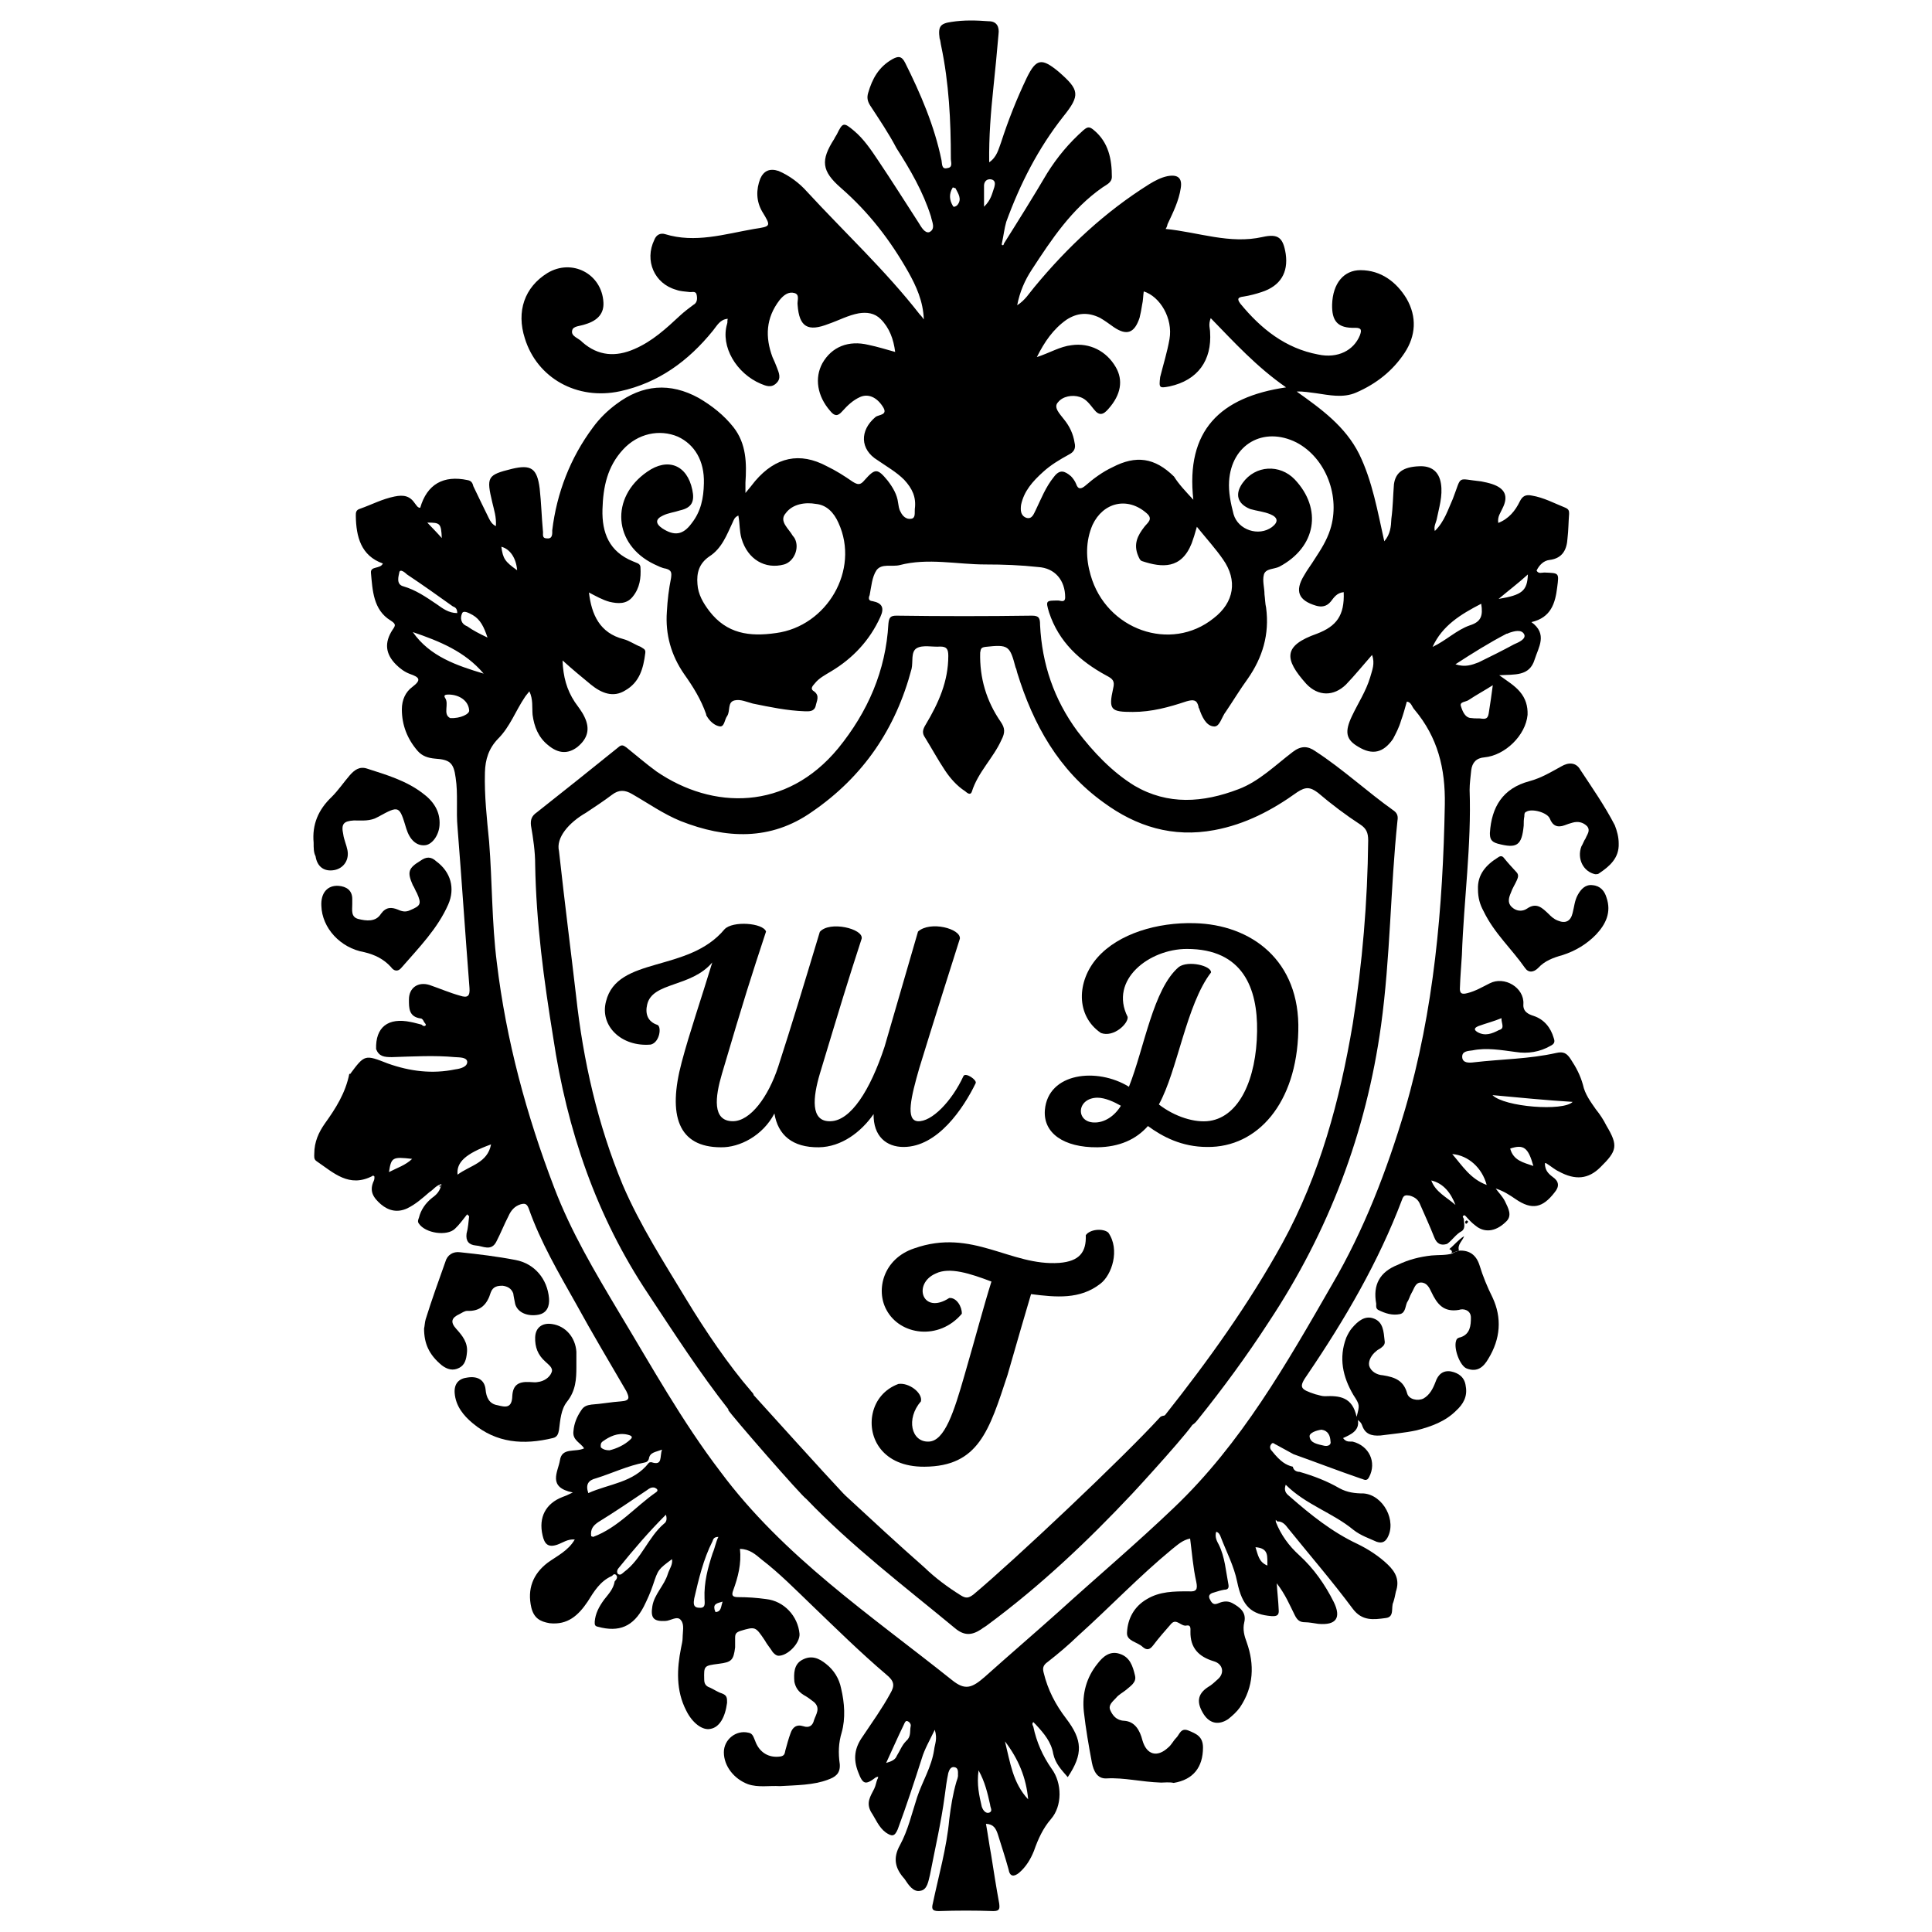 <?xml version="1.0" encoding="utf-8"?>
<!-- Generator: Adobe Illustrator 28.1.0, SVG Export Plug-In . SVG Version: 6.00 Build 0)  -->
<svg version="1.1" id="Слой_1" xmlns="http://www.w3.org/2000/svg" xmlns:xlink="http://www.w3.org/1999/xlink" x="0px" y="0px"
	 viewBox="0 0 60 60" style="enable-background:new 0 0 60 60;" xml:space="preserve">
<style type="text/css">
	.st0{enable-background:new    ;}
</style>
<g>
	<path d="M40.15,45.55c0.02,0.11,0.11,0.16,0.21,0.16c0.45,0.13,0.86,0.29,1.24,0.51c0.24,0.13,0.48,0.16,0.75,0.16
		c0.61,0.05,1.04,0.86,0.73,1.39c-0.08,0.13-0.18,0.16-0.33,0.11c-0.24-0.11-0.49-0.19-0.72-0.37c-0.64-0.53-1.48-0.78-2.1-1.4
		c-0.08,0.22,0.05,0.3,0.13,0.37c0.64,0.56,1.31,1.1,2.1,1.47c0.33,0.16,0.67,0.38,0.94,0.64c0.25,0.24,0.37,0.49,0.25,0.84
		c-0.02,0.11-0.05,0.24-0.08,0.33c-0.08,0.16,0.05,0.46-0.24,0.49c-0.37,0.05-0.73,0.1-1.02-0.29c-0.64-0.86-1.34-1.67-2.01-2.5
		c-0.08-0.11-0.18-0.22-0.33-0.21c-0.02-0.02-0.02-0.02-0.05-0.05c0,0.02,0,0.06,0,0.06c0.16,0.41,0.41,0.75,0.73,1.04
		c0.45,0.41,0.8,0.91,1.07,1.45c0.24,0.49,0.08,0.73-0.48,0.68c-0.14-0.02-0.29-0.05-0.41-0.05c-0.16,0-0.24-0.06-0.32-0.22
		c-0.16-0.32-0.29-0.64-0.56-0.99c0.02,0.32,0.05,0.56,0.06,0.81c0.02,0.18-0.05,0.22-0.22,0.21c-0.62-0.05-0.91-0.29-1.07-1.07
		c-0.1-0.49-0.33-0.92-0.51-1.39c-0.02-0.06-0.06-0.14-0.14-0.16c-0.05,0.16,0.02,0.29,0.08,0.4c0.19,0.38,0.22,0.83,0.3,1.24
		c0.02,0.11-0.02,0.16-0.13,0.16c-0.11,0.02-0.21,0.05-0.3,0.08c-0.08,0.02-0.21,0.06-0.16,0.19c0.05,0.1,0.1,0.22,0.25,0.16
		c0.14-0.06,0.29-0.1,0.45-0.02c0.24,0.13,0.46,0.29,0.38,0.61c-0.05,0.21,0,0.41,0.08,0.62c0.24,0.68,0.22,1.37-0.21,2.01
		c-0.1,0.14-0.22,0.25-0.37,0.37c-0.29,0.19-0.56,0.14-0.75-0.14c-0.24-0.37-0.21-0.64,0.13-0.86c0.11-0.06,0.21-0.16,0.3-0.24
		c0.22-0.19,0.16-0.48-0.13-0.56c-0.46-0.14-0.73-0.41-0.72-0.92c0-0.08,0.02-0.21-0.11-0.19c-0.18,0.05-0.32-0.24-0.49-0.05
		c-0.19,0.22-0.38,0.43-0.56,0.67c-0.1,0.13-0.19,0.16-0.32,0.05c-0.16-0.16-0.51-0.18-0.49-0.45c0.02-0.43,0.22-0.81,0.62-1.04
		c0.4-0.24,0.84-0.24,1.29-0.24c0.25,0.02,0.29-0.06,0.24-0.3c-0.1-0.45-0.13-0.88-0.19-1.34c-0.24,0.05-0.38,0.19-0.56,0.33
		c-1.02,0.84-1.93,1.8-2.92,2.69c-0.3,0.29-0.62,0.56-0.94,0.81c-0.16,0.11-0.16,0.21-0.13,0.33c0.13,0.54,0.37,1,0.7,1.43
		c0.51,0.67,0.53,1.1,0.05,1.82c-0.19-0.22-0.38-0.41-0.45-0.72c-0.06-0.37-0.29-0.64-0.54-0.91c-0.02-0.02-0.06-0.06-0.08-0.08
		c-0.05,0.05-0.02,0.1,0,0.14c0.1,0.48,0.29,0.91,0.57,1.31c0.33,0.45,0.33,1.16-0.02,1.56c-0.25,0.29-0.4,0.62-0.53,0.99
		c-0.1,0.25-0.24,0.49-0.46,0.68c-0.16,0.13-0.29,0.13-0.33-0.11c-0.1-0.37-0.22-0.72-0.33-1.08c-0.06-0.18-0.13-0.32-0.37-0.33
		c0.06,0.33,0.1,0.64,0.16,0.96c0.08,0.51,0.16,1.02,0.25,1.51c0.02,0.16,0.02,0.24-0.18,0.24c-0.56-0.02-1.13-0.02-1.7,0
		c-0.21,0-0.22-0.08-0.18-0.24c0.18-0.86,0.43-1.72,0.51-2.61c0.05-0.4,0.11-0.78,0.22-1.16c0.02-0.06,0.06-0.16,0.05-0.22
		c0-0.08,0.02-0.22-0.11-0.24c-0.11-0.02-0.16,0.08-0.19,0.18c-0.05,0.24-0.08,0.46-0.11,0.7c-0.11,0.83-0.3,1.64-0.46,2.47
		c-0.05,0.19-0.08,0.46-0.3,0.49c-0.22,0.05-0.37-0.19-0.49-0.37c-0.29-0.32-0.37-0.64-0.14-1.05c0.25-0.46,0.37-0.99,0.53-1.48
		c0.16-0.49,0.45-0.94,0.53-1.48c0.02-0.18,0.11-0.33,0.02-0.62c-0.16,0.33-0.32,0.61-0.4,0.88c-0.24,0.75-0.48,1.48-0.75,2.21
		c-0.1,0.24-0.19,0.22-0.37,0.1c-0.22-0.16-0.32-0.43-0.46-0.64c-0.16-0.29-0.02-0.48,0.1-0.72c0.05-0.1,0.06-0.21,0.1-0.3
		c0.02-0.02,0.02-0.06,0.02-0.08c-0.02,0.02-0.05,0.02-0.06,0.02c-0.33,0.25-0.41,0.24-0.56-0.16c-0.16-0.41-0.11-0.75,0.14-1.1
		c0.3-0.45,0.61-0.88,0.86-1.34c0.14-0.24,0.13-0.38-0.13-0.59c-0.8-0.68-1.55-1.42-2.31-2.15c-0.51-0.49-1-0.99-1.56-1.42
		c-0.19-0.16-0.37-0.32-0.67-0.33c0.05,0.46-0.06,0.88-0.21,1.29c-0.06,0.16-0.02,0.21,0.16,0.21c0.29,0,0.57,0.02,0.86,0.06
		c0.56,0.06,0.99,0.53,1.04,1.08c0.02,0.29-0.38,0.7-0.67,0.68c-0.08-0.02-0.11-0.06-0.16-0.11c-0.08-0.13-0.18-0.24-0.25-0.37
		c-0.29-0.43-0.29-0.43-0.76-0.29c-0.14,0.05-0.16,0.1-0.16,0.22c0,0.1,0,0.19,0,0.29c-0.05,0.4-0.11,0.46-0.51,0.51
		c-0.46,0.06-0.46,0.06-0.45,0.49c0,0.14,0.06,0.21,0.18,0.25c0.13,0.06,0.24,0.14,0.37,0.18c0.16,0.06,0.16,0.14,0.16,0.29
		c-0.06,0.46-0.24,0.76-0.51,0.81c-0.25,0.06-0.57-0.18-0.76-0.57c-0.32-0.62-0.29-1.29-0.16-1.94c0.02-0.11,0.05-0.21,0.05-0.32
		c0-0.18,0.06-0.41-0.05-0.54c-0.11-0.16-0.33,0.02-0.49,0.02c-0.37,0.02-0.46-0.1-0.4-0.46c0.06-0.37,0.37-0.64,0.48-1
		c0.05-0.16,0.16-0.29,0.13-0.46c-0.43,0.32-0.43,0.32-0.59,0.8c-0.08,0.24-0.18,0.46-0.29,0.68c-0.32,0.61-0.76,0.8-1.42,0.62
		c-0.11-0.02-0.1-0.08-0.1-0.16c0.02-0.25,0.13-0.46,0.29-0.68c0.14-0.18,0.29-0.33,0.33-0.57c0.06-0.06,0.1-0.13,0.05-0.19
		c-0.05-0.06-0.1-0.02-0.13,0.02c-0.37,0.16-0.56,0.48-0.76,0.8c-0.29,0.43-0.62,0.73-1.18,0.67c-0.3-0.05-0.49-0.16-0.57-0.49
		c-0.13-0.57,0.05-1.04,0.51-1.39c0.29-0.21,0.64-0.37,0.84-0.72c-0.22-0.02-0.37,0.1-0.54,0.16c-0.29,0.1-0.4-0.02-0.46-0.29
		c-0.13-0.56,0.1-0.99,0.62-1.19c0.06-0.02,0.16-0.06,0.32-0.14c-0.8-0.16-0.46-0.64-0.4-1c0.06-0.41,0.48-0.24,0.75-0.37
		c-0.11-0.18-0.37-0.25-0.33-0.54c0.02-0.24,0.11-0.45,0.24-0.64c0.08-0.13,0.18-0.16,0.32-0.18c0.3-0.02,0.62-0.08,0.92-0.1
		c0.29-0.02,0.25-0.13,0.16-0.32c-0.53-0.91-1.05-1.78-1.56-2.71c-0.54-0.96-1.1-1.91-1.47-2.96c-0.06-0.16-0.13-0.16-0.25-0.13
		c-0.19,0.06-0.3,0.19-0.38,0.37c-0.13,0.25-0.24,0.53-0.37,0.78c-0.16,0.33-0.43,0.14-0.64,0.13c-0.22-0.02-0.32-0.14-0.29-0.37
		c0.05-0.18,0.06-0.37,0.08-0.54c-0.02-0.02-0.06-0.05-0.06-0.06c-0.13,0.16-0.24,0.32-0.38,0.45c-0.25,0.24-0.92,0.14-1.12-0.16
		c-0.05-0.06-0.02-0.13,0-0.18c0.06-0.25,0.21-0.46,0.41-0.62c0.14-0.1,0.25-0.21,0.29-0.43c-0.18,0.05-0.25,0.18-0.37,0.25
		c-0.22,0.19-0.43,0.38-0.7,0.51c-0.29,0.13-0.56,0.08-0.81-0.13c-0.24-0.21-0.37-0.41-0.22-0.73c0.02-0.05,0.02-0.08,0.02-0.13
		c-0.02-0.02-0.05-0.05-0.06-0.02c-0.73,0.38-1.21-0.1-1.74-0.46C9.74,36,9.76,35.91,9.76,35.83c0-0.37,0.14-0.67,0.33-0.94
		c0.33-0.46,0.64-0.94,0.76-1.55l0,0l0.02,0.02c0.46-0.62,0.46-0.61,1.18-0.33c0.68,0.24,1.37,0.33,2.09,0.18
		c0.16-0.02,0.38-0.08,0.37-0.24c-0.02-0.14-0.24-0.13-0.38-0.14c-0.64-0.06-1.31-0.02-1.96,0c-0.24,0-0.4-0.02-0.49-0.25
		c-0.02-0.68,0.37-0.99,1.08-0.84c0.11,0.02,0.24,0.06,0.33,0.08c0.05,0.05,0.1,0.06,0.13,0.02c0.02-0.02-0.02-0.06-0.05-0.1
		c-0.02-0.05-0.06-0.11-0.1-0.11c-0.38-0.05-0.37-0.33-0.37-0.59c0-0.37,0.29-0.56,0.64-0.45c0.32,0.11,0.62,0.24,0.94,0.33
		c0.24,0.08,0.32,0.02,0.3-0.24c-0.13-1.66-0.24-3.33-0.37-4.97c-0.05-0.53,0.02-1.05-0.06-1.56c-0.06-0.46-0.18-0.56-0.64-0.59
		c-0.22-0.02-0.4-0.08-0.54-0.24c-0.32-0.37-0.49-0.8-0.49-1.29c0-0.29,0.11-0.54,0.33-0.7c0.29-0.22,0.21-0.3-0.08-0.4
		c-0.16-0.06-0.3-0.16-0.43-0.29c-0.33-0.33-0.37-0.68-0.11-1.08c0.1-0.14,0.11-0.18-0.06-0.29c-0.54-0.33-0.56-0.94-0.61-1.48
		c-0.02-0.22,0.29-0.11,0.37-0.29c-0.68-0.24-0.83-0.83-0.84-1.48c0-0.1,0-0.18,0.13-0.22c0.37-0.13,0.68-0.3,1.07-0.38
		c0.29-0.06,0.48-0.02,0.64,0.22c0.05,0.06,0.08,0.13,0.16,0.13c0.21-0.73,0.72-1.02,1.47-0.86c0.13,0.02,0.16,0.11,0.18,0.19
		c0.16,0.33,0.32,0.67,0.48,0.99c0.05,0.1,0.1,0.19,0.22,0.25c0.02-0.29-0.06-0.51-0.11-0.73c-0.19-0.8-0.16-0.86,0.61-1.05
		c0.59-0.14,0.78-0.02,0.86,0.61c0.05,0.45,0.06,0.88,0.1,1.31c0.02,0.1-0.05,0.24,0.13,0.24c0.18,0.02,0.16-0.16,0.16-0.25
		c0.14-1.16,0.56-2.25,1.26-3.19c0.21-0.29,0.46-0.53,0.73-0.73c0.81-0.61,1.67-0.68,2.56-0.19c0.41,0.24,0.78,0.53,1.08,0.91
		c0.4,0.51,0.41,1.12,0.37,1.72c0,0.08,0,0.16,0,0.32c0.13-0.16,0.21-0.25,0.3-0.37c0.64-0.75,1.39-0.91,2.23-0.46
		c0.29,0.14,0.54,0.3,0.8,0.48c0.16,0.1,0.24,0.11,0.37-0.05c0.33-0.37,0.4-0.37,0.72,0.02c0.16,0.21,0.29,0.43,0.32,0.68
		c0.02,0.1,0.02,0.19,0.08,0.29c0.06,0.13,0.18,0.24,0.33,0.21c0.14-0.02,0.1-0.19,0.11-0.3c0.05-0.37-0.08-0.64-0.33-0.91
		c-0.24-0.24-0.54-0.41-0.83-0.61c-0.54-0.33-0.56-0.92-0.06-1.34c0.1-0.08,0.41-0.05,0.22-0.33c-0.19-0.29-0.45-0.4-0.7-0.29
		c-0.22,0.1-0.38,0.25-0.56,0.45c-0.14,0.16-0.24,0.14-0.37-0.02c-0.4-0.46-0.49-1.02-0.24-1.48c0.29-0.51,0.81-0.72,1.43-0.57
		c0.29,0.06,0.54,0.14,0.83,0.22c-0.05-0.4-0.18-0.75-0.45-1.02c-0.19-0.19-0.43-0.22-0.68-0.18c-0.33,0.06-0.62,0.22-0.94,0.33
		c-0.64,0.25-0.91,0.1-0.96-0.59c-0.02-0.13,0.08-0.32-0.1-0.37c-0.18-0.05-0.33,0.06-0.46,0.22c-0.43,0.56-0.45,1.15-0.22,1.77
		c0.05,0.11,0.1,0.22,0.14,0.33c0.06,0.16,0.14,0.33-0.02,0.48c-0.16,0.16-0.33,0.08-0.48,0.02c-0.76-0.32-1.26-1.16-1.05-1.86
		c0.02-0.05,0-0.08,0.02-0.16c-0.24,0.02-0.33,0.21-0.46,0.37c-0.76,0.94-1.69,1.62-2.88,1.88c-1.34,0.29-2.58-0.41-2.96-1.64
		C16.03,9.67,16.29,8.92,17,8.48c0.76-0.46,1.69,0.02,1.74,0.91c0.02,0.33-0.16,0.56-0.56,0.68c-0.16,0.06-0.38,0.05-0.41,0.19
		c-0.05,0.19,0.21,0.24,0.32,0.37c0.49,0.43,1.04,0.46,1.61,0.21c0.56-0.24,0.99-0.64,1.42-1.04c0.14-0.13,0.29-0.24,0.41-0.33
		c0.11-0.06,0.13-0.16,0.11-0.29c-0.02-0.16-0.14-0.1-0.22-0.11C21.27,9.05,21.13,9.05,21,9c-0.68-0.19-0.99-0.91-0.68-1.55
		c0.06-0.16,0.19-0.22,0.33-0.18c0.94,0.29,1.85,0,2.77-0.16c0.53-0.08,0.53-0.08,0.25-0.54c-0.19-0.33-0.19-0.68-0.06-1.02
		c0.11-0.25,0.3-0.33,0.57-0.24c0.33,0.14,0.64,0.37,0.88,0.64c1.16,1.26,2.44,2.45,3.5,3.81c0.02,0.02,0.06,0.06,0.13,0.16
		c-0.02-0.57-0.24-1.04-0.48-1.47c-0.56-0.99-1.23-1.86-2.09-2.61c-0.61-0.53-0.64-0.86-0.21-1.53c0.02-0.05,0.06-0.1,0.08-0.14
		c0.18-0.37,0.21-0.38,0.53-0.11c0.3,0.25,0.53,0.59,0.75,0.92c0.43,0.64,0.84,1.29,1.26,1.94c0.08,0.13,0.19,0.33,0.33,0.29
		c0.21-0.1,0.08-0.33,0.05-0.49c-0.24-0.76-0.64-1.45-1.07-2.12C27.6,4.14,27.3,3.7,27.02,3.27c-0.08-0.13-0.1-0.24-0.06-0.38
		c0.13-0.45,0.33-0.81,0.75-1.05c0.18-0.1,0.29-0.11,0.4,0.11c0.48,0.96,0.91,1.96,1.13,3.03c0.02,0.11,0,0.29,0.18,0.24
		c0.18-0.02,0.11-0.18,0.11-0.29c0-1.18-0.06-2.36-0.3-3.5c-0.02-0.08-0.02-0.16-0.05-0.24c-0.05-0.37,0.02-0.46,0.37-0.51
		c0.38-0.06,0.76-0.05,1.16-0.02c0.25,0,0.33,0.18,0.3,0.4c-0.05,0.56-0.1,1.12-0.16,1.67c-0.08,0.76-0.14,1.51-0.13,2.31
		c0.24-0.16,0.29-0.41,0.37-0.62c0.22-0.68,0.48-1.34,0.8-2.01c0.29-0.59,0.46-0.62,0.99-0.18c0.64,0.56,0.68,0.72,0.14,1.39
		c-0.78,0.99-1.34,2.09-1.77,3.27c-0.06,0.21-0.08,0.41-0.13,0.64c0,0.02-0.02,0.06,0,0.08c0.05,0.02,0.05-0.02,0.06-0.05
		c0.46-0.73,0.91-1.45,1.34-2.18c0.32-0.51,0.68-0.94,1.13-1.34c0.13-0.11,0.19-0.11,0.32,0c0.46,0.38,0.56,0.91,0.56,1.45
		c0,0.18-0.16,0.24-0.29,0.33c-0.96,0.67-1.58,1.61-2.2,2.56c-0.21,0.32-0.37,0.68-0.45,1.1c0.25-0.16,0.37-0.37,0.53-0.56
		c1.04-1.26,2.2-2.34,3.57-3.2c0.18-0.11,0.37-0.21,0.57-0.25c0.32-0.06,0.46,0.06,0.41,0.37c-0.06,0.4-0.24,0.76-0.41,1.12
		C36.25,7,36.25,7.03,36.2,7.11c1.02,0.1,1.99,0.48,3.01,0.25c0.49-0.11,0.64,0.02,0.72,0.53c0.08,0.57-0.16,0.99-0.75,1.18
		C39,9.13,38.81,9.18,38.62,9.21c-0.16,0.02-0.22,0.06-0.1,0.22c0.64,0.78,1.4,1.39,2.42,1.58c0.61,0.13,1.1-0.13,1.29-0.59
		c0.06-0.16,0.06-0.24-0.14-0.24c-0.56,0.02-0.73-0.22-0.72-0.72c0.02-0.67,0.37-1.07,0.88-1.07c0.64,0,1.12,0.37,1.43,0.88
		c0.33,0.57,0.29,1.16-0.06,1.69c-0.37,0.56-0.88,0.96-1.5,1.23c-0.41,0.18-0.84,0.08-1.26,0.02c-0.19-0.02-0.37-0.06-0.59-0.05
		c0.76,0.54,1.51,1.08,1.94,1.94c0.41,0.84,0.57,1.77,0.78,2.71c0.19-0.22,0.21-0.46,0.22-0.7c0.05-0.37,0.05-0.7,0.08-1.07
		c0.05-0.37,0.29-0.54,0.78-0.56c0.38-0.02,0.62,0.16,0.68,0.54c0.06,0.38-0.06,0.75-0.13,1.1c-0.02,0.11-0.1,0.22-0.06,0.37
		c0.3-0.29,0.41-0.67,0.56-1c0.29-0.75,0.1-0.62,0.88-0.54c0.11,0.02,0.24,0.05,0.33,0.08c0.4,0.13,0.53,0.37,0.33,0.76
		c-0.06,0.14-0.16,0.25-0.13,0.45c0.33-0.13,0.53-0.38,0.67-0.67c0.08-0.16,0.18-0.22,0.37-0.18c0.37,0.06,0.7,0.24,1.05,0.38
		c0.11,0.05,0.11,0.11,0.11,0.19c-0.02,0.25-0.02,0.51-0.05,0.76c-0.02,0.33-0.14,0.62-0.56,0.67c-0.18,0.02-0.32,0.16-0.4,0.33
		c0.06,0.11,0.16,0.06,0.24,0.06c0.46,0.02,0.46,0,0.4,0.46c-0.06,0.49-0.19,0.94-0.8,1.08c0.51,0.37,0.22,0.78,0.1,1.16
		c-0.16,0.53-0.62,0.46-1.1,0.49c0.25,0.18,0.48,0.32,0.64,0.51c0.18,0.21,0.25,0.45,0.24,0.72c-0.06,0.64-0.7,1.26-1.34,1.32
		c-0.25,0.02-0.38,0.16-0.41,0.4c-0.02,0.21-0.05,0.41-0.05,0.61c0.06,1.72-0.18,3.42-0.24,5.13c-0.02,0.33-0.05,0.67-0.06,0.99
		c-0.02,0.21,0.06,0.24,0.24,0.19c0.24-0.06,0.46-0.19,0.68-0.3c0.46-0.24,1.08,0.13,1.05,0.64c-0.02,0.24,0.16,0.32,0.32,0.37
		c0.33,0.11,0.53,0.37,0.62,0.68c0.05,0.13,0.02,0.19-0.1,0.25c-0.33,0.19-0.7,0.25-1.08,0.19c-0.45-0.06-0.91-0.14-1.34-0.05
		c-0.14,0.02-0.33,0.02-0.32,0.21s0.22,0.18,0.37,0.16c0.86-0.1,1.7-0.1,2.55-0.29c0.22-0.05,0.33,0,0.46,0.21
		c0.16,0.24,0.29,0.49,0.37,0.78c0.06,0.29,0.24,0.53,0.4,0.76c0.13,0.16,0.24,0.33,0.33,0.51c0.37,0.62,0.33,0.78-0.19,1.29
		c-0.37,0.37-0.78,0.41-1.29,0.13c-0.13-0.06-0.24-0.16-0.37-0.24c-0.02-0.02-0.05-0.02-0.06-0.02c0,0.02,0,0.06,0,0.06
		c0.02,0.16,0.08,0.25,0.24,0.37c0.19,0.13,0.22,0.29,0.06,0.48c-0.37,0.48-0.7,0.56-1.21,0.21c-0.19-0.13-0.37-0.25-0.62-0.33
		c0.1,0.14,0.21,0.24,0.29,0.4c0.1,0.21,0.24,0.45,0.02,0.64c-0.33,0.32-0.68,0.33-0.94,0.11c-0.11-0.08-0.21-0.19-0.3-0.29
		c-0.02-0.02-0.06-0.05-0.06-0.02c-0.06,0.02-0.02,0.06,0,0.1c0,0.14,0.06,0.29-0.06,0.38c-0.19,0.1-0.3,0.29-0.46,0.4
		c-0.19,0.06-0.32,0-0.4-0.21c-0.13-0.33-0.29-0.68-0.43-1c-0.06-0.16-0.16-0.24-0.33-0.29c-0.13-0.02-0.19-0.02-0.24,0.13
		c-0.73,1.93-1.77,3.71-2.93,5.42c-0.29,0.41-0.24,0.46,0.24,0.62c0.1,0.02,0.19,0.06,0.29,0.06c0.46-0.02,0.86,0.02,0.99,0.64
		c0.1-0.37,0.1-0.37-0.1-0.68c-0.33-0.56-0.46-1.15-0.22-1.78c0.05-0.11,0.11-0.22,0.18-0.3c0.18-0.21,0.4-0.4,0.68-0.29
		c0.29,0.11,0.3,0.41,0.33,0.68c0.02,0.1-0.02,0.16-0.1,0.22c-0.06,0.05-0.11,0.06-0.16,0.11c-0.14,0.11-0.25,0.29-0.22,0.45
		c0.05,0.18,0.24,0.29,0.43,0.3c0.37,0.06,0.64,0.16,0.75,0.56c0.05,0.19,0.33,0.25,0.51,0.16c0.19-0.11,0.29-0.3,0.37-0.51
		c0.08-0.24,0.24-0.37,0.48-0.33c0.25,0.05,0.43,0.19,0.46,0.46c0.06,0.32-0.08,0.56-0.3,0.76c-0.33,0.33-0.76,0.49-1.23,0.61
		c-0.37,0.08-0.75,0.11-1.12,0.16c-0.29,0.02-0.48-0.05-0.57-0.32c-0.02-0.06-0.06-0.11-0.13-0.16c0.06,0.33-0.22,0.45-0.46,0.56
		c0.1,0.14,0.21,0.1,0.3,0.11c0.51,0.13,0.75,0.64,0.51,1.1c-0.08,0.16-0.18,0.06-0.25,0.05c-0.7-0.24-1.4-0.51-2.1-0.76
		c-0.18-0.1-0.33-0.18-0.53-0.29c-0.06-0.02-0.11-0.1-0.16-0.02c-0.05,0.06-0.05,0.14,0.02,0.21C39.77,45.4,39.94,45.5,40.15,45.55z
		 M41.73,18.39c-0.21,0.02-0.3,0.16-0.4,0.29c-0.13,0.16-0.29,0.18-0.46,0.13c-0.54-0.16-0.67-0.45-0.37-0.94
		c0.1-0.18,0.22-0.33,0.33-0.51c0.19-0.29,0.37-0.57,0.48-0.91c0.33-1.02-0.13-2.23-1.05-2.71c-1.02-0.51-2.02,0.06-2.09,1.21
		c-0.02,0.33,0.05,0.68,0.14,1.02c0.14,0.49,0.78,0.7,1.19,0.4c0.21-0.16,0.19-0.3-0.05-0.4c-0.19-0.08-0.41-0.1-0.62-0.16
		c-0.4-0.16-0.49-0.46-0.24-0.81c0.4-0.56,1.16-0.59,1.62-0.11c0.86,0.91,0.67,2.1-0.48,2.71c-0.16,0.08-0.43,0.05-0.48,0.25
		c-0.05,0.19,0.02,0.4,0.02,0.61c0.02,0.14,0.02,0.29,0.05,0.41c0.11,0.83-0.11,1.55-0.57,2.21c-0.24,0.33-0.45,0.68-0.68,1.02
		c-0.13,0.16-0.19,0.49-0.38,0.46c-0.24-0.02-0.37-0.32-0.45-0.56c-0.02-0.02-0.02-0.05-0.02-0.06c-0.05-0.21-0.16-0.22-0.37-0.16
		c-0.54,0.18-1.08,0.33-1.67,0.33c-0.68,0-0.76-0.06-0.61-0.73c0.06-0.24-0.02-0.3-0.21-0.4c-0.83-0.45-1.48-1.05-1.78-1.96
		c-0.11-0.37-0.1-0.37,0.29-0.37c0.06,0,0.21,0.08,0.21-0.1c0-0.53-0.32-0.91-0.84-0.94c-0.54-0.06-1.08-0.08-1.64-0.08
		c-0.88,0-1.78-0.21-2.66,0.02c-0.24,0.06-0.56-0.06-0.72,0.16c-0.14,0.21-0.16,0.51-0.21,0.76c0,0.02-0.02,0.05-0.02,0.06
		c-0.02,0.1,0.02,0.13,0.11,0.14c0.3,0.06,0.37,0.21,0.24,0.49c-0.33,0.73-0.86,1.29-1.53,1.69c-0.18,0.11-0.38,0.21-0.51,0.38
		c-0.05,0.06-0.16,0.16-0.02,0.24c0.19,0.14,0.08,0.3,0.05,0.46c-0.05,0.18-0.22,0.16-0.33,0.16c-0.56-0.02-1.08-0.13-1.62-0.24
		c-0.19-0.05-0.38-0.14-0.56-0.1c-0.24,0.05-0.13,0.33-0.24,0.49c-0.08,0.11-0.08,0.33-0.22,0.32c-0.16-0.02-0.32-0.16-0.41-0.32
		c-0.02-0.02-0.02-0.05-0.02-0.06c-0.16-0.46-0.41-0.86-0.68-1.24c-0.41-0.59-0.59-1.24-0.54-1.94c0.02-0.37,0.06-0.7,0.13-1.05
		c0.02-0.16,0.02-0.24-0.16-0.29c-0.13-0.02-0.24-0.08-0.37-0.14c-1.26-0.61-1.37-2.07-0.21-2.87c0.64-0.45,1.24-0.21,1.4,0.56
		c0.08,0.37-0.02,0.56-0.38,0.64c-0.18,0.06-0.37,0.08-0.53,0.16c-0.24,0.11-0.24,0.25-0.02,0.4c0.37,0.24,0.64,0.21,0.91-0.16
		c0.29-0.37,0.37-0.78,0.38-1.24c0.02-0.7-0.29-1.21-0.81-1.45c-0.57-0.24-1.24-0.1-1.7,0.4c-0.49,0.53-0.62,1.16-0.64,1.86
		c-0.02,0.73,0.21,1.31,0.94,1.61c0.1,0.05,0.24,0.06,0.24,0.19c0.02,0.33-0.02,0.64-0.24,0.91c-0.19,0.24-0.46,0.22-0.72,0.16
		c-0.22-0.06-0.43-0.18-0.64-0.29c0.08,0.68,0.33,1.26,1.08,1.45c0.18,0.05,0.33,0.16,0.53,0.24c0.06,0.05,0.16,0.06,0.14,0.19
		c-0.06,0.48-0.18,0.91-0.62,1.16c-0.38,0.24-0.75,0.08-1.07-0.18c-0.29-0.24-0.56-0.46-0.88-0.75c0.02,0.51,0.13,0.91,0.38,1.29
		c0.11,0.16,0.22,0.29,0.3,0.46c0.18,0.37,0.11,0.67-0.22,0.94c-0.29,0.22-0.59,0.21-0.91-0.06c-0.3-0.24-0.43-0.57-0.48-0.94
		c-0.02-0.24,0.02-0.48-0.1-0.73c-0.06,0.08-0.11,0.13-0.14,0.18c-0.29,0.43-0.46,0.92-0.83,1.29c-0.29,0.3-0.4,0.64-0.41,1.05
		c-0.02,0.72,0.06,1.43,0.13,2.15c0.1,1.26,0.08,2.5,0.24,3.76c0.29,2.41,0.92,4.73,1.78,6.98c0.53,1.39,1.26,2.61,2.01,3.87
		c1.02,1.69,1.96,3.39,3.15,4.95c1.96,2.64,4.67,4.46,7.2,6.48c0.4,0.32,0.61,0.25,1.02-0.11c0.76-0.68,1.53-1.34,2.29-2.02
		c1.19-1.08,2.42-2.12,3.58-3.23c2.09-1.99,3.5-4.48,4.91-6.93c0.99-1.69,1.7-3.54,2.26-5.42c0.91-3.11,1.18-6.28,1.24-9.48
		c0.02-1.13-0.22-2.09-0.94-2.95c-0.08-0.08-0.1-0.24-0.24-0.25c-0.06,0.21-0.11,0.4-0.18,0.59c-0.06,0.21-0.16,0.4-0.25,0.57
		c-0.3,0.43-0.64,0.51-1.08,0.24c-0.38-0.22-0.43-0.46-0.19-0.96c0.19-0.4,0.43-0.76,0.56-1.19c0.06-0.22,0.16-0.43,0.06-0.7
		c-0.29,0.33-0.54,0.64-0.81,0.92c-0.38,0.37-0.86,0.37-1.23-0.02c-0.7-0.78-0.72-1.19,0.33-1.56
		C41.5,19.45,41.76,19.12,41.73,18.39z M37.06,15.52c-0.24-2.15,0.83-3.19,2.88-3.49c-0.92-0.64-1.61-1.4-2.34-2.15
		c-0.08,0.21-0.02,0.32-0.02,0.43c0.06,0.88-0.38,1.5-1.26,1.69c-0.32,0.06-0.33,0.05-0.29-0.29c0.1-0.4,0.22-0.78,0.29-1.18
		c0.11-0.64-0.29-1.32-0.8-1.48c-0.02,0.14-0.02,0.29-0.05,0.41c-0.02,0.14-0.05,0.29-0.08,0.41c-0.16,0.48-0.4,0.56-0.8,0.29
		c-0.14-0.1-0.29-0.21-0.43-0.29c-0.37-0.18-0.7-0.16-1.04,0.06c-0.41,0.29-0.68,0.68-0.92,1.16c0.4-0.13,0.72-0.33,1.08-0.37
		c0.56-0.08,1.08,0.18,1.37,0.68c0.24,0.41,0.16,0.86-0.22,1.29c-0.16,0.19-0.29,0.24-0.46,0.02c-0.13-0.16-0.24-0.32-0.43-0.38
		c-0.24-0.08-0.54-0.02-0.68,0.16c-0.16,0.16,0.06,0.37,0.18,0.53c0.18,0.22,0.29,0.46,0.33,0.72c0.05,0.19-0.02,0.3-0.18,0.38
		c-0.29,0.16-0.56,0.32-0.8,0.54c-0.32,0.29-0.59,0.59-0.68,1.02c-0.02,0.16-0.02,0.33,0.16,0.4c0.19,0.06,0.24-0.14,0.3-0.25
		c0.16-0.33,0.3-0.7,0.56-1.02c0.18-0.24,0.33-0.19,0.53-0.02c0.06,0.06,0.13,0.16,0.16,0.24c0.06,0.18,0.16,0.16,0.29,0.05
		c0.25-0.22,0.54-0.43,0.84-0.57c0.73-0.38,1.31-0.3,1.91,0.29C36.61,15.04,36.82,15.26,37.06,15.52z M22.93,16.01
		c-0.13,0.06-0.14,0.14-0.18,0.22c-0.18,0.38-0.33,0.8-0.72,1.05c-0.32,0.22-0.4,0.51-0.37,0.86c0.02,0.32,0.18,0.59,0.37,0.84
		c0.54,0.7,1.24,0.8,2.07,0.68c1.58-0.21,2.61-1.96,1.94-3.42c-0.14-0.32-0.37-0.56-0.7-0.59c-0.33-0.06-0.73,0-0.94,0.29
		c-0.22,0.25,0.1,0.48,0.22,0.7c0.02,0.02,0.05,0.06,0.06,0.08c0.16,0.3-0.02,0.72-0.33,0.81c-0.59,0.16-1.13-0.16-1.32-0.8
		C22.96,16.49,22.98,16.27,22.93,16.01z M37.17,16.36c-0.06,0.22-0.11,0.37-0.16,0.51c-0.32,0.81-0.92,0.76-1.53,0.56
		c-0.08-0.02-0.1-0.1-0.13-0.16c-0.16-0.37-0.02-0.64,0.19-0.91c0.1-0.13,0.29-0.24,0.06-0.43c-0.59-0.51-1.34-0.33-1.67,0.37
		c-0.22,0.51-0.21,1.05-0.06,1.56c0.48,1.7,2.49,2.41,3.82,1.34c0.64-0.49,0.75-1.18,0.29-1.83C37.76,17.05,37.47,16.73,37.17,16.36
		z M20.56,45.02c-0.21,0.08-0.38,0.08-0.41,0.29c-0.02,0.06-0.06,0.1-0.13,0.11c-0.53,0.1-1,0.33-1.51,0.49
		c-0.24,0.06-0.33,0.19-0.24,0.46c0.64-0.29,1.4-0.32,1.88-0.94c0.02-0.02,0.06-0.02,0.08-0.02C20.59,45.53,20.48,45.24,20.56,45.02
		z M12.82,19.63c0.53,0.76,1.37,1.04,2.2,1.29C14.44,20.23,13.64,19.91,12.82,19.63z M45.2,20.63c0.3,0.1,0.51,0.02,0.72-0.06
		c0.37-0.18,0.75-0.37,1.1-0.56c0.14-0.06,0.37-0.16,0.32-0.3c-0.08-0.18-0.32-0.11-0.49-0.05c-0.02,0.02-0.05,0.02-0.06,0.02
		C46.25,19.96,45.74,20.28,45.2,20.63z M18.36,47.71c0.02,0,0.05,0.02,0.06,0.02c0.78-0.29,1.31-0.94,1.96-1.39
		c0.08-0.06,0.02-0.11-0.05-0.14c-0.1-0.02-0.16,0.02-0.24,0.08c-0.49,0.33-0.99,0.67-1.51,0.99
		C18.42,47.38,18.33,47.49,18.36,47.71z M46,18.75c-0.64,0.33-1.21,0.68-1.51,1.34c0.41-0.19,0.75-0.53,1.16-0.67
		C46,19.31,46.06,19.12,46,18.75z M46.36,21.28c-0.25,0.16-0.51,0.3-0.75,0.46c-0.08,0.06-0.29,0.05-0.24,0.19
		c0.05,0.16,0.13,0.37,0.33,0.37c0.11,0.02,0.24,0,0.33,0.02c0.16,0.02,0.19-0.06,0.21-0.21C46.28,21.86,46.32,21.59,46.36,21.28z
		 M14.2,19.04c0-0.14-0.06-0.18-0.14-0.21c-0.46-0.33-0.94-0.67-1.42-0.99c-0.06-0.06-0.22-0.19-0.24-0.06
		c-0.02,0.11-0.11,0.37,0.13,0.43c0.38,0.11,0.7,0.33,1.04,0.56C13.74,18.89,13.93,19.04,14.2,19.04z M46.35,34.01
		c0.37,0.37,2.2,0.51,2.49,0.21C48.02,34.17,47.22,34.09,46.35,34.01z M20.68,47.04c-0.54,0.54-1,1.08-1.47,1.66
		c-0.05,0.06-0.06,0.13-0.02,0.18c0.08,0.06,0.14-0.02,0.19-0.06c0.54-0.4,0.75-1.08,1.24-1.5C20.68,47.28,20.73,47.2,20.68,47.04z
		 M22.31,47.73c-0.13,0-0.16,0.06-0.18,0.13c-0.29,0.57-0.43,1.18-0.57,1.78c-0.02,0.13-0.05,0.29,0.16,0.29
		c0.21,0.02,0.16-0.16,0.16-0.29c-0.02-0.49,0.1-0.94,0.25-1.4C22.2,48.08,22.23,47.89,22.31,47.73z M31.21,54.08
		c0.16,0.64,0.24,1.29,0.72,1.8C31.87,55.21,31.63,54.63,31.21,54.08z M13.98,22.3c0.32,0.02,0.61-0.13,0.59-0.24
		c-0.02-0.29-0.29-0.48-0.62-0.49c-0.08,0-0.19,0-0.13,0.1C13.96,21.86,13.74,22.18,13.98,22.3z M15.25,35.54
		c-0.8,0.29-1.08,0.56-1.04,0.94C14.6,36.19,15.14,36.12,15.25,35.54z M46.17,36.8c-0.14-0.53-0.57-0.92-1.07-0.96
		C45.42,36.21,45.66,36.61,46.17,36.8z M27.52,54.75c0.18-0.05,0.29-0.11,0.33-0.22c0.1-0.16,0.16-0.33,0.29-0.46
		c0.16-0.14,0.11-0.29,0.14-0.45c0.02-0.06-0.02-0.13-0.08-0.16c-0.08-0.05-0.11,0.06-0.13,0.1C27.87,53.97,27.71,54.34,27.52,54.75
		z M18.93,45.04c0.21-0.05,0.46-0.16,0.64-0.33c0.13-0.11-0.02-0.14-0.1-0.16c-0.29-0.06-0.54,0.06-0.76,0.22
		c-0.06,0.05-0.06,0.11-0.05,0.18C18.71,45,18.79,45.04,18.93,45.04z M30.39,54.98c-0.06,0.45,0.02,0.78,0.1,1.13
		c0.05,0.14,0.14,0.22,0.24,0.18c0.11-0.05,0.02-0.16,0.02-0.24C30.67,55.69,30.59,55.34,30.39,54.98z M15.14,19.8
		c-0.11-0.33-0.22-0.56-0.46-0.7c-0.11-0.06-0.29-0.16-0.33-0.05c-0.06,0.13-0.05,0.32,0.16,0.4C14.69,19.58,14.89,19.68,15.14,19.8
		z M47.62,36.21c-0.16-0.57-0.3-0.68-0.72-0.54C47,36.04,47.3,36.1,47.62,36.21z M46.63,31.62c-0.24,0.1-0.48,0.16-0.7,0.24
		c-0.13,0.05-0.18,0.11-0.05,0.19c0.24,0.14,0.46,0.05,0.67-0.06C46.75,31.94,46.62,31.78,46.63,31.62z M47.45,17.84
		c-0.32,0.29-0.59,0.49-0.91,0.76C47.27,18.48,47.43,18.35,47.45,17.84z M41.04,44.4c-0.16,0.02-0.38,0.1-0.37,0.21
		c0.02,0.21,0.25,0.24,0.46,0.29c0.1,0.02,0.22-0.02,0.19-0.14C41.31,44.59,41.25,44.43,41.04,44.4z M45.2,37.42
		c-0.14-0.37-0.37-0.67-0.75-0.76C44.58,37.02,44.93,37.18,45.2,37.42z M30.56,6.42c0.22-0.21,0.25-0.41,0.32-0.61
		c0.02-0.08,0.05-0.21-0.1-0.24c-0.13-0.02-0.21,0.06-0.22,0.18C30.56,5.94,30.56,6.14,30.56,6.42z M12.08,36.4
		c0.25-0.13,0.51-0.21,0.72-0.41C12.19,35.92,12.15,35.94,12.08,36.4z M15.57,16.98c0.05,0.37,0.11,0.46,0.49,0.73
		C16.03,17.33,15.84,17.05,15.57,16.98z M38.99,48.05c0.08,0.24,0.1,0.46,0.37,0.57C39.35,48.35,39.42,48.08,38.99,48.05z
		 M29.59,5.82c-0.13,0.21-0.1,0.4,0,0.57c0.02,0.06,0.1,0.02,0.14-0.02c0.16-0.19,0.02-0.37-0.06-0.53
		C29.65,5.85,29.64,5.83,29.59,5.82z M13.72,16.71c-0.02-0.46-0.05-0.48-0.45-0.48C13.44,16.41,13.58,16.55,13.72,16.71z
		 M22.44,49.74c-0.16,0.05-0.29,0.06-0.25,0.24c0.02,0.05,0.02,0.1,0.06,0.08C22.4,50.04,22.39,49.89,22.44,49.74z M13.69,36.82
		c-0.02-0.02-0.02-0.02-0.02-0.02c-0.02,0.02-0.02,0.02-0.02,0.05l0.02,0.02C13.68,36.85,13.68,36.82,13.69,36.82z"/>
	<path d="M36.06,55.36c-0.62-0.02-1.15-0.16-1.69-0.13c-0.3,0.02-0.41-0.24-0.46-0.49c-0.1-0.53-0.19-1.05-0.25-1.58
		c-0.06-0.56,0.08-1.07,0.43-1.5c0.16-0.21,0.38-0.4,0.68-0.3c0.32,0.1,0.41,0.38,0.48,0.68c0.05,0.21-0.14,0.32-0.29,0.45
		c-0.1,0.08-0.22,0.14-0.3,0.24c-0.1,0.11-0.25,0.22-0.18,0.38s0.19,0.32,0.43,0.33c0.33,0.02,0.49,0.29,0.57,0.61
		c0.13,0.45,0.46,0.54,0.8,0.22c0.1-0.08,0.16-0.21,0.24-0.29c0.11-0.1,0.14-0.33,0.38-0.24c0.24,0.1,0.46,0.18,0.46,0.53
		c0,0.61-0.3,1-0.91,1.1C36.33,55.34,36.14,55.36,36.06,55.36z"/>
	<path d="M24.22,55.47c-0.33-0.02-0.67,0.05-0.99-0.06c-0.43-0.16-0.75-0.56-0.75-0.99c0-0.4,0.38-0.7,0.76-0.61
		c0.14,0.02,0.16,0.14,0.21,0.25c0.13,0.37,0.43,0.54,0.78,0.49c0.14-0.02,0.14-0.1,0.16-0.19c0.05-0.18,0.1-0.37,0.16-0.53
		c0.06-0.18,0.18-0.29,0.4-0.22c0.18,0.06,0.29-0.02,0.33-0.19c0.06-0.18,0.21-0.37,0-0.56c-0.1-0.08-0.21-0.16-0.32-0.22
		c-0.16-0.1-0.25-0.22-0.29-0.41c-0.02-0.25-0.02-0.54,0.24-0.68c0.29-0.16,0.53-0.05,0.75,0.13c0.24,0.19,0.4,0.45,0.46,0.75
		c0.11,0.46,0.14,0.94,0.02,1.37c-0.1,0.33-0.11,0.64-0.06,0.99c0.02,0.29-0.14,0.4-0.37,0.48C25.27,55.44,24.73,55.44,24.22,55.47z
		"/>
	<path d="M17.9,42.46c0,0.37-0.02,0.73-0.29,1.07c-0.19,0.24-0.21,0.57-0.25,0.88c-0.02,0.11-0.05,0.22-0.19,0.25
		c-0.91,0.22-1.75,0.16-2.49-0.46c-0.29-0.24-0.53-0.54-0.56-0.94c-0.02-0.29,0.13-0.45,0.4-0.48c0.32-0.05,0.53,0.08,0.56,0.37
		c0.02,0.24,0.11,0.45,0.37,0.49c0.24,0.06,0.45,0.11,0.46-0.29c0.02-0.33,0.18-0.45,0.54-0.43c0.08,0,0.18,0.02,0.25,0
		c0.19-0.02,0.37-0.14,0.43-0.3c0.06-0.14-0.1-0.24-0.19-0.33c-0.24-0.21-0.33-0.46-0.32-0.76s0.22-0.46,0.53-0.41
		c0.41,0.06,0.72,0.41,0.75,0.86C17.9,42.15,17.9,42.3,17.9,42.46z"/>
	<path d="M45.31,38.84c0.33-0.02,0.54,0.14,0.64,0.46c0.1,0.33,0.24,0.67,0.4,0.99c0.3,0.64,0.25,1.29-0.13,1.91
		c-0.14,0.24-0.33,0.43-0.67,0.3c-0.21-0.08-0.41-0.62-0.33-0.86c0.02-0.08,0.08-0.1,0.14-0.11c0.3-0.1,0.32-0.37,0.32-0.61
		c0-0.24-0.24-0.29-0.37-0.24c-0.48,0.08-0.68-0.18-0.86-0.56c-0.06-0.13-0.14-0.29-0.32-0.29c-0.18,0-0.21,0.19-0.29,0.32
		c-0.06,0.1-0.08,0.21-0.14,0.29c-0.06,0.13-0.05,0.33-0.22,0.37c-0.24,0.05-0.46-0.02-0.68-0.13c-0.08-0.05-0.06-0.13-0.06-0.19
		c-0.11-0.59,0.11-0.99,0.67-1.21c0.33-0.16,0.68-0.25,1.05-0.29c0.22-0.02,0.43,0,0.64-0.06C45.15,38.89,45.23,38.87,45.31,38.84z"
		/>
	<path d="M13.17,41.26c0.02-0.08,0.02-0.19,0.05-0.29c0.19-0.61,0.4-1.19,0.61-1.78c0.06-0.22,0.24-0.33,0.46-0.3
		c0.57,0.06,1.15,0.13,1.72,0.24c0.59,0.11,0.99,0.59,1.04,1.19c0.02,0.24-0.06,0.46-0.33,0.51c-0.33,0.06-0.64-0.06-0.72-0.33
		c-0.02-0.11-0.05-0.24-0.06-0.33c-0.06-0.16-0.18-0.22-0.33-0.24c-0.16,0-0.3,0.02-0.37,0.21c-0.11,0.37-0.32,0.59-0.73,0.57
		c-0.08,0-0.16,0.06-0.24,0.1c-0.24,0.11-0.3,0.24-0.1,0.46c0.19,0.21,0.37,0.43,0.33,0.75c-0.02,0.19-0.06,0.37-0.24,0.46
		c-0.19,0.1-0.37,0.05-0.54-0.08C13.32,42.07,13.17,41.72,13.17,41.26z"/>
	<path d="M45.9,27.62c-0.02-0.46,0.25-0.76,0.62-0.99c0.08-0.06,0.14-0.05,0.19,0.02c0.13,0.16,0.25,0.29,0.38,0.43
		c0.08,0.08,0.06,0.16,0.02,0.25c-0.06,0.14-0.14,0.25-0.19,0.4c-0.06,0.14-0.11,0.3,0.02,0.43c0.14,0.14,0.33,0.16,0.48,0.06
		c0.3-0.21,0.48-0.02,0.67,0.16c0.08,0.08,0.16,0.16,0.29,0.21c0.24,0.1,0.4,0.02,0.46-0.24c0.05-0.19,0.06-0.38,0.16-0.56
		c0.1-0.18,0.24-0.33,0.46-0.3c0.24,0.02,0.37,0.18,0.43,0.38c0.16,0.46-0.02,0.83-0.32,1.15c-0.29,0.3-0.64,0.51-1.04,0.64
		c-0.29,0.08-0.56,0.18-0.76,0.4c-0.14,0.14-0.3,0.16-0.41,0c-0.41-0.59-0.96-1.08-1.29-1.77C45.96,28.09,45.9,27.88,45.9,27.62z"/>
	<path d="M50.27,26.19c0.02,0.46-0.29,0.72-0.62,0.94c-0.02,0.02-0.08,0.02-0.11,0.02c-0.37-0.08-0.57-0.48-0.43-0.86
		c0.05-0.08,0.08-0.18,0.13-0.25c0.05-0.13,0.16-0.24,0.05-0.38c-0.13-0.13-0.29-0.16-0.46-0.11c-0.08,0.02-0.16,0.05-0.24,0.08
		c-0.22,0.08-0.37,0.02-0.46-0.21c-0.08-0.19-0.56-0.32-0.73-0.21c-0.06,0.02-0.06,0.08-0.06,0.14c-0.02,0.1-0.02,0.19-0.02,0.29
		c-0.06,0.62-0.21,0.72-0.81,0.56c-0.21-0.06-0.24-0.16-0.24-0.33c0.05-0.81,0.4-1.39,1.23-1.61c0.37-0.1,0.68-0.29,0.99-0.46
		c0.22-0.13,0.46-0.13,0.59,0.11c0.37,0.56,0.76,1.12,1.07,1.72C50.22,25.81,50.27,26,50.27,26.19z"/>
	<path d="M9.98,28.13c-0.02-0.4,0.19-0.64,0.53-0.62c0.25,0.02,0.43,0.14,0.43,0.41c0,0.06,0,0.11,0,0.16c0,0.18-0.05,0.4,0.19,0.46
		c0.24,0.06,0.54,0.1,0.7-0.16c0.16-0.22,0.33-0.21,0.53-0.13c0.13,0.06,0.24,0.08,0.37,0.02c0.33-0.14,0.37-0.19,0.22-0.53
		c-0.05-0.08-0.08-0.18-0.13-0.25c-0.18-0.41-0.14-0.53,0.24-0.76c0.18-0.13,0.33-0.13,0.49,0.02c0.45,0.33,0.59,0.84,0.37,1.34
		c-0.33,0.75-0.91,1.34-1.45,1.96c-0.11,0.14-0.24,0.11-0.33-0.02c-0.22-0.24-0.49-0.38-0.83-0.46C10.57,29.44,10,28.82,9.98,28.13z
		"/>
	<path d="M9.74,26.17c-0.05-0.56,0.14-1.02,0.56-1.42c0.21-0.21,0.37-0.45,0.56-0.67c0.14-0.16,0.3-0.29,0.54-0.21
		c0.59,0.19,1.21,0.37,1.72,0.76c0.33,0.24,0.56,0.56,0.53,1c-0.02,0.32-0.24,0.61-0.46,0.62c-0.25,0.02-0.46-0.16-0.57-0.51
		c-0.22-0.73-0.22-0.73-0.88-0.37c-0.24,0.14-0.49,0.11-0.75,0.11c-0.32,0.02-0.4,0.11-0.33,0.43c0.02,0.16,0.1,0.33,0.13,0.49
		c0.06,0.3-0.11,0.56-0.4,0.62c-0.32,0.06-0.54-0.1-0.59-0.43C9.74,26.48,9.74,26.33,9.74,26.17z"/>
	<path d="M45.31,38.84c-0.08,0.02-0.16,0.06-0.24,0.08c0.05-0.06,0-0.1-0.06-0.13c0.16-0.13,0.29-0.3,0.46-0.4
		C45.42,38.54,45.25,38.65,45.31,38.84z"/>
	<path d="M45.53,38.01c-0.02-0.02-0.05-0.06,0-0.1c0.02-0.02,0.06,0.02,0.06,0.02C45.6,37.96,45.57,37.98,45.53,38.01z"/>
	<path d="M17.36,26.43c0.19,1.72,0.37,3.11,0.53,4.49c0.22,2.02,0.67,4,1.45,5.88c0.54,1.26,1.29,2.42,1.99,3.58
		c0.57,0.94,1.29,2.01,2.01,2.84c0.13,0.14,0.05,0.11-0.13,0.21c-0.13,0.06-0.24,0.19-0.29,0.33c-0.1,0.21-0.16,0.18-0.29,0.02
		c-0.91-1.16-1.69-2.37-2.49-3.58c-1.62-2.42-2.53-5.1-2.96-7.98c-0.29-1.78-0.53-3.57-0.56-5.37c0-0.4-0.06-0.81-0.13-1.21
		c-0.02-0.18,0.02-0.3,0.18-0.41c0.86-0.68,1.69-1.34,2.53-2.02c0.11-0.1,0.16-0.06,0.25,0c0.3,0.24,0.61,0.51,0.94,0.75
		c1.74,1.19,4.03,1.23,5.64-0.72c0.92-1.13,1.48-2.41,1.56-3.87c0.02-0.19,0.06-0.25,0.25-0.25c1.4,0.02,2.8,0.02,4.21,0
		c0.22,0,0.25,0.08,0.25,0.29c0.06,1.21,0.43,2.31,1.16,3.3c0.49,0.64,1.07,1.26,1.77,1.69c1.04,0.61,2.13,0.53,3.23,0.11
		c0.64-0.24,1.15-0.75,1.69-1.16c0.25-0.19,0.46-0.19,0.7-0.02c0.86,0.56,1.61,1.26,2.44,1.85c0.11,0.08,0.13,0.18,0.11,0.3
		c-0.22,2.1-0.22,4.25-0.51,6.36c-0.46,3.33-1.62,6.4-3.49,9.22c-0.68,1.05-1.43,2.07-2.21,3.04c-0.11,0.14-0.21,0.22-0.4,0.14
		c-0.13-0.06-0.29-0.06-0.41,0.02c-0.14,0.06-0.29,0.02-0.33-0.06c-0.08-0.11,0.06-0.18,0.13-0.25c1.34-1.69,2.61-3.46,3.65-5.35
		c1.16-2.12,1.78-4.43,2.18-6.8c0.3-1.88,0.46-3.79,0.48-5.7c0-0.24-0.06-0.37-0.24-0.49c-0.46-0.3-0.91-0.64-1.32-0.99
		c-0.24-0.18-0.38-0.19-0.64-0.02c-0.78,0.56-1.61,1-2.58,1.18c-1.29,0.24-2.42-0.11-3.44-0.86c-1.39-1-2.18-2.41-2.68-4.03
		c-0.02-0.06-0.02-0.11-0.05-0.16c-0.18-0.68-0.22-0.72-0.94-0.64c-0.13,0.02-0.14,0.05-0.16,0.18c-0.02,0.78,0.19,1.5,0.64,2.15
		c0.13,0.19,0.14,0.33,0.02,0.56c-0.25,0.56-0.73,1-0.92,1.61c-0.05,0.13-0.16,0.02-0.21-0.02c-0.25-0.16-0.46-0.4-0.62-0.64
		c-0.22-0.33-0.41-0.68-0.62-1.02c-0.1-0.14-0.08-0.25,0.02-0.41c0.4-0.67,0.7-1.34,0.7-2.13c0-0.21-0.05-0.29-0.25-0.29
		c-0.24,0.02-0.54-0.06-0.73,0.05c-0.19,0.11-0.11,0.43-0.16,0.64c-0.49,1.86-1.5,3.35-3.09,4.44c-1.29,0.91-2.68,0.84-4.08,0.29
		c-0.54-0.22-1.02-0.56-1.51-0.84c-0.22-0.13-0.41-0.14-0.62,0.02c-0.25,0.19-0.54,0.38-0.81,0.56
		C17.66,25.55,17.26,26.02,17.36,26.43z"/>
	<path d="M22.61,43.78c0.24-0.02,0.46-0.86,0.7-0.56c0.49,0.54,2.33,2.58,2.87,3.15c0.02,0.02,0.06,0.06,0.08,0.08
		c0.81,0.75,1.62,1.5,2.45,2.23c0.33,0.32,0.72,0.61,1.12,0.86c0.16,0.1,0.24,0.1,0.4-0.02c1.29-1.08,4.65-4.25,5.8-5.51
		c0.13-0.14,1,0.02,1.07,0.11c0.06,0.1-1.88,2.21-1.93,2.26c-1.39,1.48-2.87,2.88-4.51,4.09c-0.06,0.05-0.13,0.08-0.19,0.13
		c-0.29,0.19-0.53,0.21-0.83-0.05c-1.56-1.29-3.19-2.53-4.6-4C24.92,46.49,22.68,43.92,22.61,43.78z"/>
	<g class="st0">
		<path d="M30.3,33.64c-0.38,0.78-1.18,1.98-2.24,1.98c-0.53,0-0.94-0.33-0.93-1.02c-0.39,0.56-1,1.02-1.7,1.03
			c-0.82,0.01-1.27-0.38-1.38-1.05c-0.36,0.69-1.08,1.06-1.66,1.05c-1.33,0-1.66-0.99-1.22-2.64c0.24-0.91,0.62-2.01,0.95-3.1
			c-0.66,0.78-1.85,0.6-2.02,1.3c-0.07,0.29,0.01,0.54,0.32,0.64c0.13,0.06,0.07,0.54-0.21,0.61c-0.91,0.08-1.59-0.58-1.39-1.34
			c0.35-1.42,2.55-0.88,3.68-2.24c0.25-0.27,1.2-0.2,1.29,0.07c-0.48,1.46-0.65,1.98-1.37,4.42c-0.21,0.71-0.31,1.47,0.34,1.47
			c0.54,0,1.1-0.75,1.41-1.7c0.43-1.33,0.75-2.39,1.29-4.18c0.3-0.35,1.36-0.1,1.3,0.21c-0.45,1.38-0.66,2.08-1.3,4.2
			c-0.21,0.71-0.31,1.5,0.34,1.47c0.62-0.02,1.22-0.95,1.67-2.31l1.04-3.58c0.38-0.34,1.33-0.09,1.3,0.22
			c-0.16,0.5-0.9,2.84-1.26,4.02c-0.26,0.9-0.43,1.62-0.05,1.65c0.43,0.03,1.06-0.62,1.42-1.4C29.98,33.29,30.35,33.54,30.3,33.64z"
			/>
	</g>
	<g class="st0">
		<path d="M40.32,32.02c-0.05,2.23-1.26,3.62-2.83,3.6c-0.79,0-1.39-0.32-1.84-0.65c-0.37,0.42-0.89,0.65-1.57,0.66
			c-1.04,0.01-1.69-0.44-1.63-1.16c0.1-1.16,1.62-1.33,2.61-0.72c0.48-1.21,0.75-3.04,1.55-3.72c0.29-0.21,1.01-0.04,1,0.17
			c-0.77,1-1.04,3.05-1.62,4.1c0.49,0.38,1.12,0.58,1.58,0.51c0.92-0.14,1.45-1.3,1.47-2.78c0.02-1.34-0.44-2.56-2.18-2.56
			c-1.17,0-2.42,0.96-1.84,2.11c0.03,0.2-0.43,0.65-0.83,0.5c-0.78-0.53-0.76-1.6-0.11-2.34c0.66-0.75,1.87-1.1,3.01-1.07
			C38.85,28.71,40.38,29.82,40.32,32.02z M33.98,34.86c0.31,0.01,0.63-0.19,0.83-0.52c-0.21-0.12-0.49-0.25-0.73-0.25
			C33.43,34.1,33.4,34.85,33.98,34.86z"/>
	</g>
	<g class="st0">
		<path d="M32.9,39.22c0.62-0.05,0.84-0.33,0.82-0.86c0.13-0.19,0.54-0.22,0.7-0.08c0.37,0.53,0.11,1.32-0.25,1.59
			c-0.63,0.49-1.37,0.42-2.15,0.32c-0.19,0.63-0.4,1.37-0.73,2.51c-0.57,1.73-0.9,2.84-2.58,2.85c-1.31,0.01-1.77-0.91-1.61-1.65
			c0.09-0.42,0.37-0.76,0.8-0.92c0.33-0.05,0.76,0.28,0.7,0.54c-0.47,0.54-0.3,1.27,0.24,1.25c0.5-0.01,0.79-0.94,1.11-2.05
			c0.36-1.24,0.6-2.16,0.84-2.92c-0.66-0.25-1.3-0.46-1.73-0.25c-0.73,0.32-0.41,1.3,0.42,0.76c0.23-0.02,0.4,0.28,0.39,0.49
			c-0.71,0.84-1.92,0.67-2.34-0.12c-0.34-0.62-0.1-1.59,0.86-1.91C30.2,38.13,31.38,39.33,32.9,39.22z"/>
	</g>
</g>
</svg>
